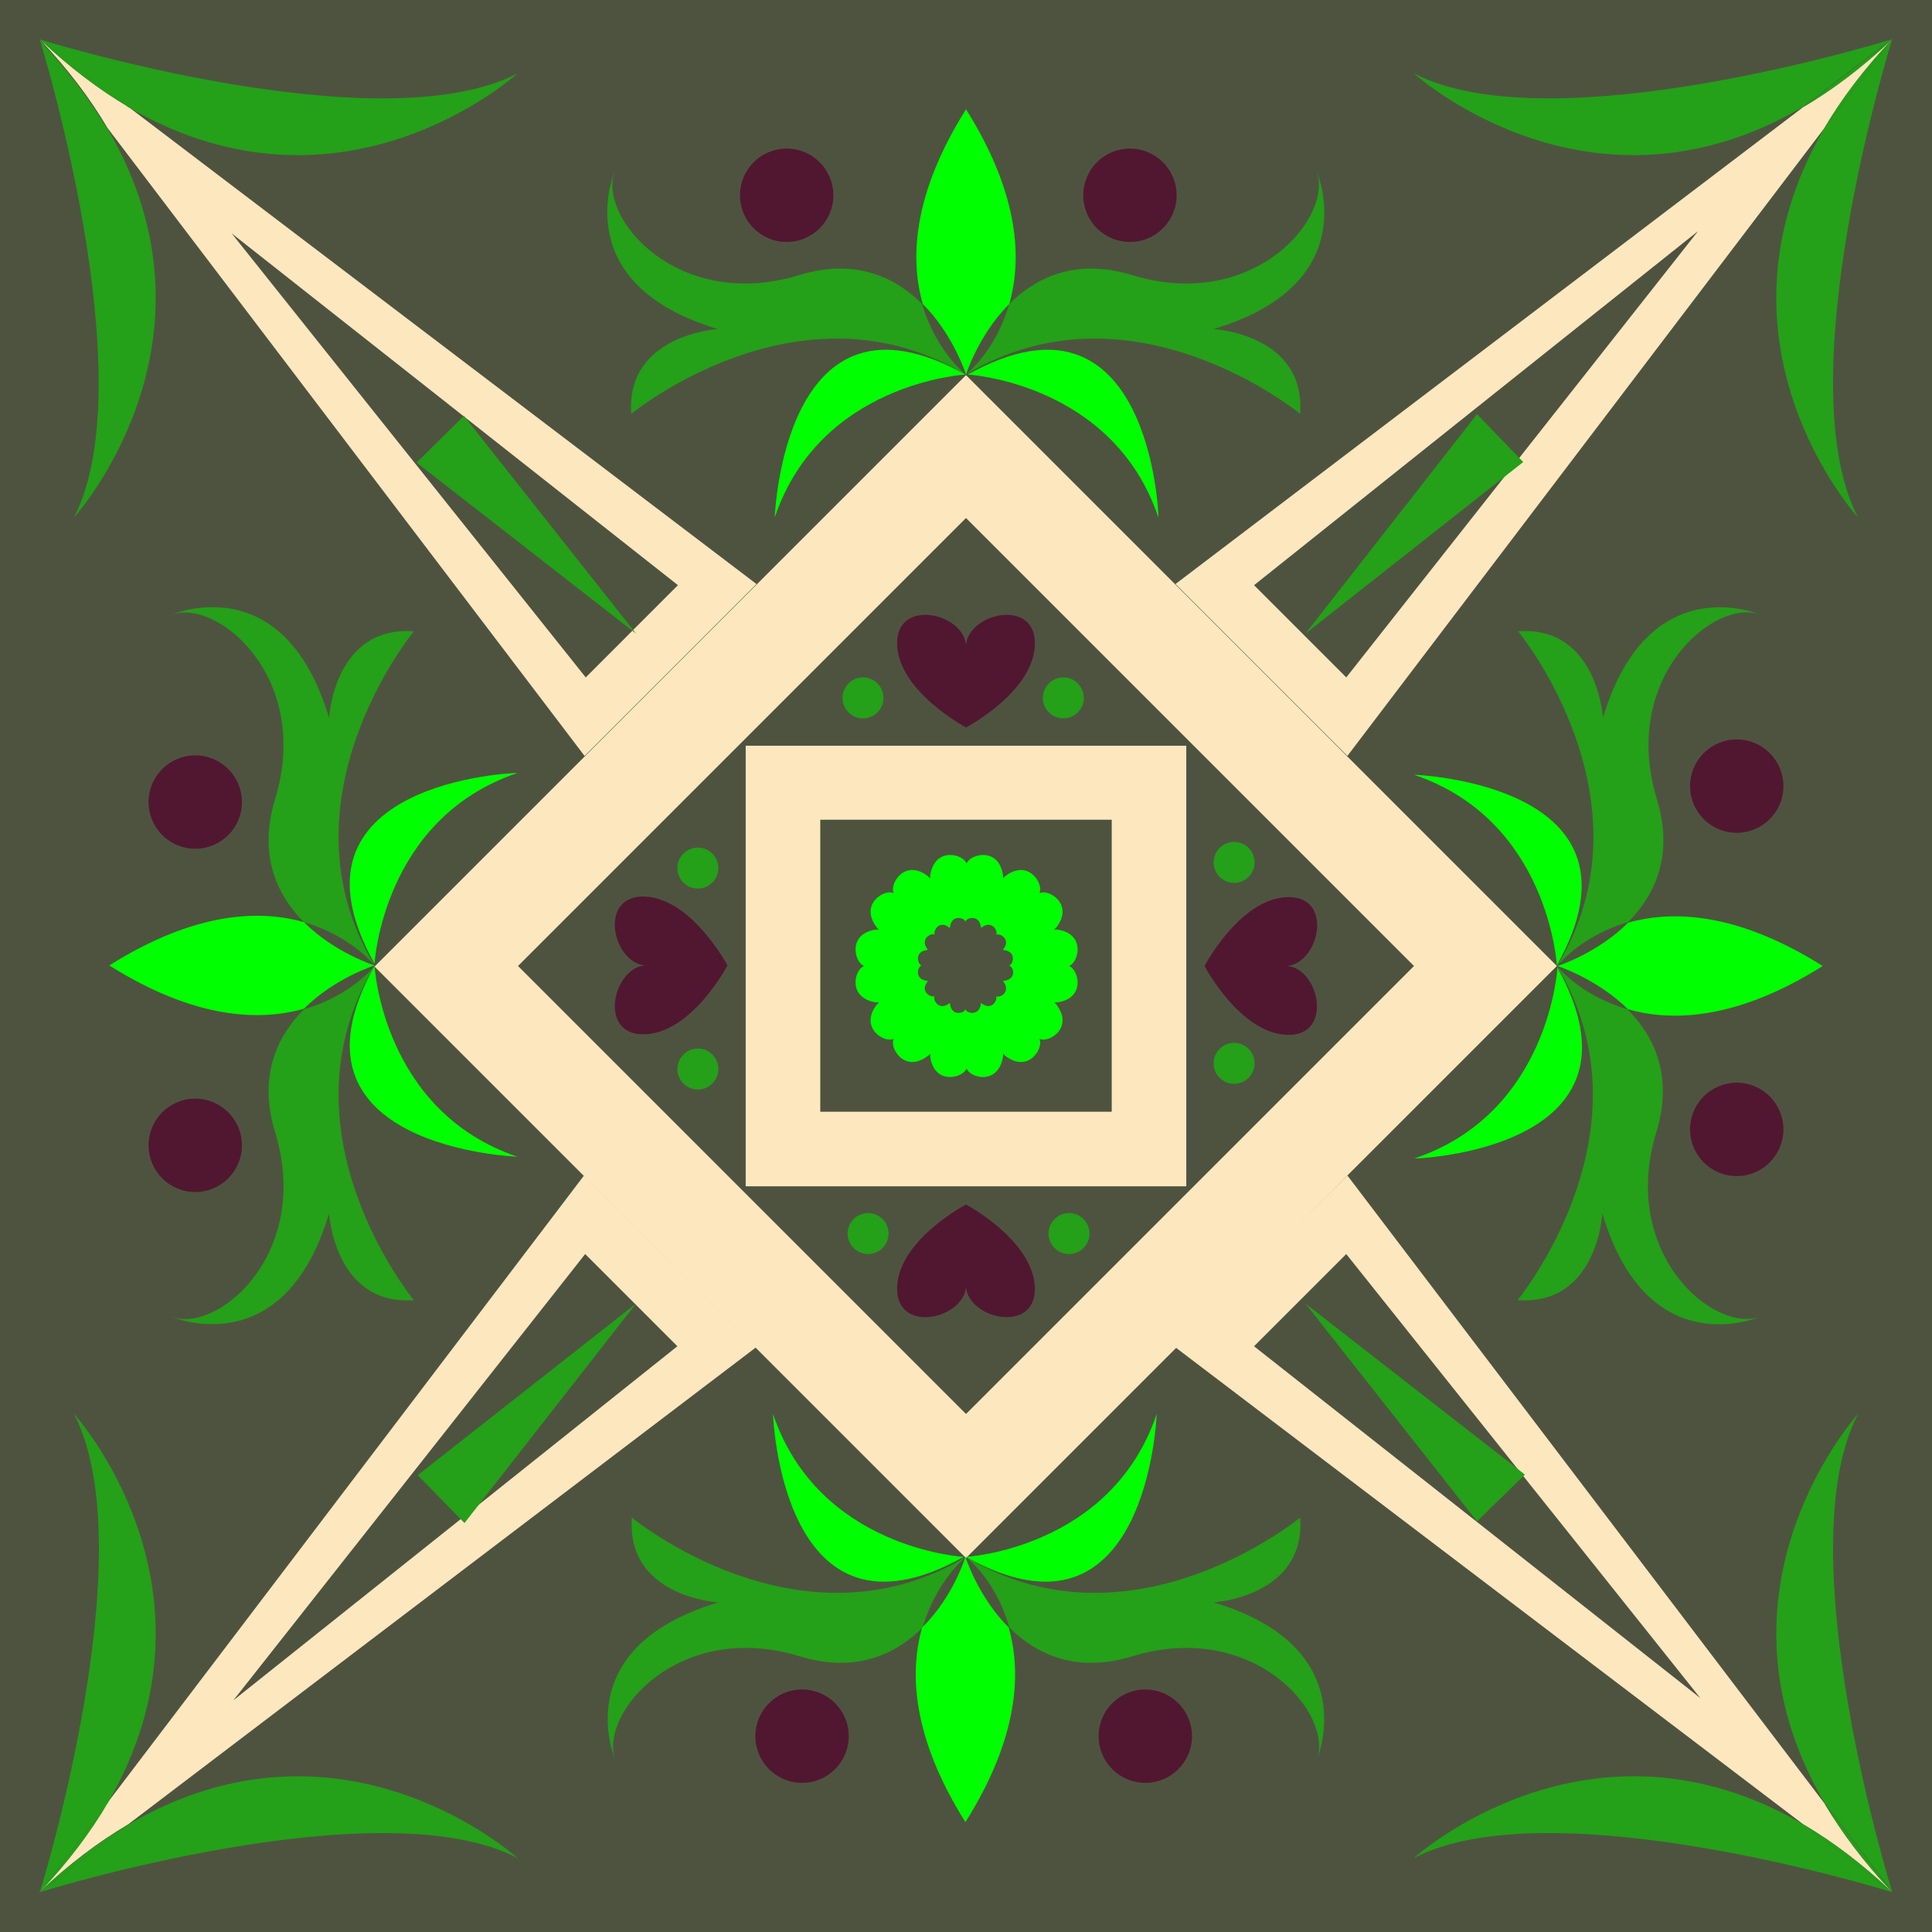 <?xml version="1.0" encoding="UTF-8" standalone="no"?>
<svg
   xmlns:dc="http://purl.org/dc/elements/1.1/"
   xmlns:cc="http://creativecommons.org/ns#"
   xmlns:rdf="http://www.w3.org/1999/02/22-rdf-syntax-ns#"
   xmlns:svg="http://www.w3.org/2000/svg"
   xmlns="http://www.w3.org/2000/svg"
   xmlns:sodipodi="http://sodipodi.sourceforge.net/DTD/sodipodi-0.dtd"
   xmlns:inkscape="http://www.inkscape.org/namespaces/inkscape"
   width="89.8mm"
   height="89.8mm"
   viewBox="0 0 89.8 89.8"
   version="1.1"
   id="svg7749"
   inkscape:version="1.0.1 (3bc2e813f5, 2020-09-07)"
   sodipodi:docname="forest_10.svg">
  <defs
     id="defs7743" />
  <sodipodi:namedview
     id="base"
     pagecolor="#ffffff"
     bordercolor="#666666"
     borderopacity="1.0"
     inkscape:pageopacity="0.0"
     inkscape:pageshadow="2"
     inkscape:zoom="4.0542133"
     inkscape:cx="164.15022"
     inkscape:cy="169.7"
     inkscape:document-units="mm"
     inkscape:current-layer="layer1"
     inkscape:document-rotation="0"
     showgrid="false"
     fit-margin-top="0"
     fit-margin-left="0"
     fit-margin-right="0"
     fit-margin-bottom="0"
     inkscape:window-width="2560"
     inkscape:window-height="1566"
     inkscape:window-x="0"
     inkscape:window-y="0"
     inkscape:window-maximized="1" />
  <g
     inkscape:label="Layer 1"
     inkscape:groupmode="layer"
     id="layer1"
     transform="translate(7.858,-78.32)">
    <rect
       x="-7.858"
       y="78.32"
       fill="#f1f2f2"
       width="89.8"
       height="89.8"
       id="rect4504"
       style="stroke-width:0.265;fill:#4e5340" />
    <path
       fill="#3069b3"
       d="m 54.769,132.957 9.737,-9.737 -15.478,-15.478 -2.249,-2.249 v 0 l -9.737,-9.737 -17.754,17.754 -9.737,9.737 16.087,16.087 1.667,1.667 v 0 l 9.737,9.737 9.737,-9.737 3.995,-3.995 z M 37.042,144.043 16.219,123.22 37.042,102.398 57.864,123.22 Z"
       id="path4522"
       style="stroke-width:0.265;fill:#fde7be" />
    <path
       fill="#3069b3"
       d="m 26.802,133.46 h 20.479 v -20.479 h -20.479 z m 3.466,-17.039 h 13.547 v 13.573 H 30.268 Z"
       id="path4524"
       style="stroke-width:0.265;fill:#fde7be" />
    <g
       id="g8734"
       style="fill:#511730">
      <path
         fill="#3069b3"
         d="m 37.042,112.134 c 0,0 3.122,-1.64 3.201,-3.836 0.079,-2.196 -3.069,-1.508 -3.201,0 -0.132,-1.508 -3.281,-2.196 -3.201,0 0.079,2.17 3.201,3.836 3.201,3.836 z"
         id="path4526"
         style="stroke-width:0.265;fill:#511730" />
      <path
         fill="#3069b3"
         d="m 51.964,123.22 c 1.508,-0.132 2.196,-3.281 0,-3.201 -2.196,0.079 -3.836,3.201 -3.836,3.201 0,0 1.64,3.122 3.836,3.201 2.17,0.079 1.508,-3.096 0,-3.201 z"
         id="path4528"
         style="stroke-width:0.265;fill:#511730" />
      <path
         fill="#3069b3"
         d="m 37.042,134.306 c 0,0 -3.122,1.64 -3.201,3.836 -0.079,2.196 3.069,1.508 3.201,0 0.132,1.508 3.281,2.196 3.201,0 -0.106,-2.196 -3.201,-3.836 -3.201,-3.836 z"
         id="path4530"
         style="stroke-width:0.265;fill:#511730" />
      <path
         fill="#3069b3"
         d="m 22.119,119.992 c -2.196,-0.079 -1.508,3.069 0,3.201 -1.508,0.132 -2.196,3.281 0,3.201 2.196,-0.079 3.836,-3.201 3.836,-3.201 0,0 -1.64,-3.096 -3.836,-3.201 z"
         id="path4532"
         style="stroke-width:0.265;fill:#511730" />
    </g>
    <g
       id="g8744"
       style="fill:#24a019">
      <circle
         fill="#3069b3"
         cx="32.253"
         cy="110.758"
         r="0.952"
         id="circle4534"
         style="stroke-width:0.265;fill:#24a019" />
      <circle
         fill="#3069b3"
         cx="41.566"
         cy="110.758"
         r="0.952"
         id="circle4536"
         style="stroke-width:0.265;fill:#24a019" />
      <circle
         fill="#3069b3"
         cx="49.504"
         cy="118.405"
         r="0.952"
         id="circle4538"
         style="stroke-width:0.265;fill:#24a019" />
      <circle
         fill="#3069b3"
         cx="49.504"
         cy="127.745"
         r="0.952"
         id="circle4540"
         style="stroke-width:0.265;fill:#24a019" />
      <circle
         fill="#3069b3"
         cx="41.831"
         cy="135.656"
         r="0.952"
         id="circle4542"
         style="stroke-width:0.265;fill:#24a019" />
      <circle
         fill="#3069b3"
         cx="32.491"
         cy="135.656"
         r="0.952"
         id="circle4544"
         style="stroke-width:0.265;fill:#24a019" />
      <circle
         fill="#3069b3"
         cx="24.58"
         cy="128.009"
         r="0.952"
         id="circle4546"
         style="stroke-width:0.265;fill:#24a019" />
      <circle
         fill="#3069b3"
         cx="24.58"
         cy="118.669"
         r="0.952"
         id="circle4548"
         style="stroke-width:0.265;fill:#24a019" />
    </g>
    <path
       fill="#3069b3"
       d="m 41.275,121.527 c -0.053,0 -0.106,0 -0.132,0 0.026,-0.026 0.053,-0.079 0.106,-0.106 0.82,-1.085 -0.37,-1.799 -0.794,-1.587 0.212,-0.423 -0.503,-1.614 -1.587,-0.794 -0.026,0.026 -0.079,0.053 -0.106,0.106 0,-0.053 0,-0.106 0,-0.132 -0.185,-1.349 -1.535,-1.005 -1.693,-0.556 -0.159,-0.45 -1.482,-0.794 -1.693,0.556 0,0.053 0,0.106 0,0.132 -0.026,-0.026 -0.079,-0.053 -0.106,-0.106 -1.085,-0.82 -1.799,0.37 -1.587,0.794 -0.423,-0.212 -1.614,0.503 -0.794,1.587 0.026,0.026 0.053,0.079 0.106,0.106 -0.053,0 -0.106,0 -0.132,0 -1.349,0.185 -1.005,1.535 -0.556,1.693 -0.45,0.159 -0.794,1.482 0.556,1.693 0.053,0 0.106,0 0.132,0 -0.026,0.026 -0.053,0.079 -0.106,0.106 -0.82,1.085 0.37,1.799 0.794,1.587 -0.212,0.423 0.503,1.614 1.587,0.794 0.026,-0.026 0.079,-0.053 0.106,-0.106 0,0.053 0,0.106 0,0.132 0.185,1.349 1.535,1.005 1.693,0.556 0.159,0.45 1.482,0.794 1.693,-0.556 0,-0.053 0,-0.106 0,-0.132 0.026,0.026 0.079,0.053 0.106,0.106 1.085,0.82 1.799,-0.37 1.587,-0.794 0.423,0.212 1.614,-0.503 0.794,-1.587 -0.026,-0.026 -0.053,-0.079 -0.106,-0.106 0.053,0 0.106,0 0.132,0 1.349,-0.185 1.005,-1.535 0.556,-1.693 0.45,-0.159 0.794,-1.508 -0.556,-1.693 z m -2.461,2.381 c -0.026,0 -0.053,0 -0.053,0 0.026,0.026 0.026,0.026 0.026,0.053 0.344,0.45 -0.159,0.767 -0.344,0.661 0.079,0.185 -0.212,0.688 -0.661,0.344 -0.026,0 -0.026,-0.026 -0.053,-0.026 0,0.026 0,0.053 0,0.053 -0.079,0.582 -0.661,0.423 -0.714,0.238 -0.053,0.185 -0.635,0.344 -0.714,-0.238 0,-0.026 0,-0.053 0,-0.053 -0.026,0.026 -0.026,0.026 -0.053,0.026 -0.45,0.344 -0.767,-0.159 -0.661,-0.344 -0.185,0.079 -0.688,-0.212 -0.344,-0.661 0,-0.026 0.026,-0.026 0.026,-0.053 -0.026,0 -0.053,0 -0.053,0 -0.582,-0.079 -0.423,-0.661 -0.238,-0.714 -0.185,-0.053 -0.344,-0.635 0.238,-0.714 0.026,0 0.053,0 0.053,0 -0.026,-0.026 -0.026,-0.026 -0.026,-0.053 -0.344,-0.45 0.159,-0.767 0.344,-0.661 -0.079,-0.185 0.212,-0.688 0.661,-0.344 0.026,0 0.026,0.026 0.053,0.026 0,-0.026 0,-0.053 0,-0.053 0.079,-0.582 0.661,-0.423 0.714,-0.238 0.053,-0.185 0.635,-0.344 0.714,0.238 0,0.026 0,0.053 0,0.053 0.026,-0.026 0.026,-0.026 0.053,-0.026 0.45,-0.344 0.767,0.159 0.661,0.344 0.185,-0.079 0.688,0.212 0.344,0.661 0,0.026 -0.026,0.026 -0.026,0.053 0.026,0 0.053,0 0.053,0 0.582,0.079 0.423,0.661 0.238,0.714 0.212,0.079 0.344,0.635 -0.238,0.714 z"
       id="path4550"
       style="stroke-width:0.265;fill:#00ff00" />
    <polygon
       fill="#3069b3"
       points="567.1,253.3 575.6,261.8 "
       id="polygon4558"
       transform="matrix(0.265,0,0,0.265,-103.267,38.448)"
       style="fill:#24a019" />
    <polygon
       fill="#3069b3"
       points=""
       id="polygon4562"
       transform="matrix(0.265,0,0,0.265,-103.267,38.448)"
       style="fill:#24a019" />
    <polygon
       fill="#3069b3"
       points=""
       id="polygon4568"
       transform="matrix(0.265,0,0,0.265,-103.267,38.448)"
       style="fill:#24a019" />
    <g
       id="g8702"
       style="fill:#fde7be">
      <path
         fill="#3069b3"
         d="M 27.305,105.467 -1.879,83.295 c -1.349,-0.794 -2.725,-1.826 -4.128,-3.149 1.323,1.402 2.355,2.778 3.149,4.128 l 22.172,29.184 3.995,-3.995 z m -7.938,4.339 -16.457,-20.638 20.743,16.351 -2.143,2.143 z"
         id="path4552"
         style="stroke-width:0.265;fill:#fde7be" />
      <path
         fill="#3069b3"
         d="m 50.774,109.462 3.995,3.995 22.172,-29.184 c 0.794,-1.349 1.826,-2.725 3.149,-4.128 -1.402,1.323 -2.778,2.355 -4.128,3.149 l -29.184,22.172 2.249,2.249 z m 20.294,-20.399 -16.351,20.743 -2.143,-2.143 -2.143,-2.143 10.081,-8.043 v 0 0 z"
         id="path4556"
         style="stroke-width:0.265;fill:#fde7be" />
      <path
         fill="#3069b3"
         d="m 54.769,132.957 -3.995,3.995 -3.995,3.995 29.184,22.172 c 1.349,0.794 2.725,1.826 4.128,3.149 -1.323,-1.402 -2.355,-2.778 -3.149,-4.128 z m -4.339,7.938 2.143,-2.143 2.143,-2.143 16.457,20.637 -10.636,-8.387 v 0 0 z"
         id="path4564"
         style="stroke-width:0.265;fill:#fde7be" />
      <path
         fill="#3069b3"
         d="m 23.283,136.952 -3.995,-3.995 -22.172,29.184 c -0.794,1.349 -1.826,2.725 -3.149,4.128 1.402,-1.323 2.778,-2.355 4.127,-3.149 L 27.279,140.947 25.612,139.28 Z M 2.99,157.351 11.377,146.715 v 0 0 l 7.964,-10.107 2.143,2.143 2.143,2.143 -10.081,8.043 v 0 0 z"
         id="path4570"
         style="stroke-width:0.265;fill:#fde7be" />
    </g>
    <polygon
       fill="#3069b3"
       points="493.5,387.4 487.2,381.1 "
       id="polygon4572"
       transform="matrix(0.265,0,0,0.265,-103.267,38.448)"
       style="fill:#24a019" />
    <g
       id="g8750"
       style="fill:#24a019">
      <polygon
         fill="#3069b3"
         points="441.4,223.4 433.1,231.6 471.6,261.6 "
         id="polygon4554"
         transform="matrix(0.265,0,0,0.265,-103.267,38.448)"
         style="fill:#24a019" />
      <polygon
         fill="#3069b3"
         points="627.2,231.5 619.1,223.1 589,261.6 "
         id="polygon4560"
         transform="matrix(0.265,0,0,0.265,-103.267,38.448)"
         style="fill:#24a019" />
      <polygon
         fill="#3069b3"
         points="589,379.1 619.1,417.3 627.5,409.1 "
         id="polygon4566"
         transform="matrix(0.265,0,0,0.265,-103.267,38.448)"
         style="fill:#24a019" />
      <polygon
         fill="#3069b3"
         points="471.6,379.1 433.3,409.2 441.5,417.6 "
         id="polygon4574"
         transform="matrix(0.265,0,0,0.265,-103.267,38.448)"
         style="fill:#24a019" />
    </g>
    <polygon
       fill="#3069b3"
       points=""
       id="polygon4576"
       transform="matrix(0.265,0,0,0.265,-103.267,38.448)"
       style="fill:#24a019" />
    <polygon
       fill="#3069b3"
       points=""
       id="polygon4578"
       transform="matrix(0.265,0,0,0.265,-103.267,38.448)"
       style="fill:#24a019" />
    <g
       id="g8712"
       style="fill:#24a019">
      <path
         fill="#3069b3"
         d="m 11.377,107.663 c -3.704,-0.265 -3.942,4.022 -3.942,4.022 -2.117,-7.091 -7.329,-4.789 -7.329,-4.789 2.117,-0.794 6.562,2.91 4.815,8.599 -0.794,2.619 0.132,4.471 1.349,5.689 2.196,0.635 3.281,2.011 3.281,2.011 -4.63,-7.699 1.826,-15.531 1.826,-15.531 z"
         id="path4580"
         style="stroke-width:0.265;fill:#24a019" />
      <path
         fill="#3069b3"
         d="m 6.271,125.231 c -1.217,1.217 -2.143,3.069 -1.349,5.689 1.746,5.689 -2.699,9.419 -4.815,8.599 0,0 5.212,2.275 7.329,-4.789 0,0 0.265,4.286 3.942,4.022 0,0 -6.456,-7.832 -1.826,-15.531 0,0 -1.085,1.376 -3.281,2.011 z"
         id="path4582"
         style="stroke-width:0.265;fill:#24a019" />
      <path
         fill="#3069b3"
         d="m 52.573,97.556 c 0.265,-3.704 -4.022,-3.942 -4.022,-3.942 7.091,-2.117 4.789,-7.329 4.789,-7.329 0.794,2.117 -2.91,6.562 -8.599,4.815 -2.619,-0.794 -4.471,0.132 -5.689,1.349 -0.635,2.196 -2.011,3.281 -2.011,3.281 7.699,-4.63 15.531,1.826 15.531,1.826 z"
         id="path4606"
         style="stroke-width:0.265;fill:#24a019" />
      <path
         fill="#3069b3"
         d="m 35.004,92.449 c -1.217,-1.217 -3.069,-2.143 -5.689,-1.349 -5.689,1.746 -9.419,-2.699 -8.599,-4.815 0,0 -2.275,5.212 4.789,7.329 0,0 -4.286,0.265 -4.022,3.942 0,0 7.832,-6.456 15.531,-1.826 0.026,0 -1.376,-1.085 -2.011,-3.281 z"
         id="path4608"
         style="stroke-width:0.265;fill:#24a019" />
      <path
         fill="#3069b3"
         d="m 62.68,138.751 c 3.704,0.265 3.942,-4.022 3.942,-4.022 2.117,7.091 7.329,4.789 7.329,4.789 -2.117,0.794 -6.562,-2.91 -4.815,-8.599 0.794,-2.619 -0.132,-4.471 -1.349,-5.689 -2.196,-0.635 -3.281,-2.011 -3.281,-2.011 v 0 c 4.63,7.699 -1.826,15.531 -1.826,15.531 z"
         id="path4632"
         style="stroke-width:0.265;fill:#24a019" />
      <path
         fill="#3069b3"
         d="m 67.813,121.183 c 1.217,-1.217 2.143,-3.069 1.349,-5.689 -1.746,-5.689 2.699,-9.419 4.815,-8.599 0,0 -5.212,-2.275 -7.329,4.789 0,0 -0.265,-4.286 -3.942,-4.022 0,0 6.456,7.832 1.826,15.531 0,0.026 1.085,-1.376 3.281,-2.011 z"
         id="path4634"
         style="stroke-width:0.265;fill:#24a019" />
      <path
         fill="#3069b3"
         d="m 21.511,148.858 c -0.265,3.704 4.022,3.942 4.022,3.942 -7.091,2.117 -4.789,7.329 -4.789,7.329 -0.794,-2.117 2.91,-6.562 8.599,-4.815 2.619,0.794 4.471,-0.132 5.689,-1.349 0.635,-2.196 2.011,-3.281 2.011,-3.281 -7.726,4.63 -15.531,-1.826 -15.531,-1.826 z"
         id="path4658"
         style="stroke-width:0.265;fill:#24a019" />
      <path
         fill="#3069b3"
         d="m 39.053,153.965 c 1.217,1.217 3.069,2.143 5.689,1.349 5.689,-1.746 9.419,2.699 8.599,4.815 0,0 2.275,-5.212 -4.789,-7.329 0,0 4.286,-0.265 4.022,-3.942 0,0 -7.832,6.456 -15.531,1.826 0,0 1.402,1.085 2.011,3.281 z"
         id="path4660"
         style="stroke-width:0.265;fill:#24a019" />
    </g>
    <g
       id="g8728"
       style="fill:#00ff00">
      <path
         fill="#3069b3"
         d="m 6.271,121.183 c -2.037,-0.582 -5.054,-0.503 -9.049,2.011 3.995,2.514 7.011,2.593 9.049,2.011 1.429,-1.429 3.281,-2.011 3.281,-2.011 0,0 -1.852,-0.582 -3.281,-2.011 z"
         id="path4584"
         style="stroke-width:0.265;fill:#00ff00" />
      <path
         fill="#3069b3"
         d="m 39.053,92.449 c 0.582,-2.037 0.503,-5.054 -2.011,-9.049 -2.514,3.995 -2.593,7.011 -2.011,9.049 1.429,1.429 2.011,3.281 2.011,3.281 0,0 0.582,-1.852 2.011,-3.281 z"
         id="path4610"
         style="stroke-width:0.265;fill:#00ff00" />
      <path
         fill="#3069b3"
         d="m 67.813,125.231 c 2.037,0.582 5.054,0.503 9.049,-2.011 -3.995,-2.514 -7.011,-2.593 -9.049,-2.011 -1.429,1.429 -3.281,2.011 -3.281,2.011 v 0 c 0,0 1.826,0.582 3.281,2.011 z"
         id="path4636"
         style="stroke-width:0.265;fill:#00ff00" />
      <path
         fill="#3069b3"
         d="m 35.004,153.965 c -0.582,2.037 -0.503,5.054 2.011,9.049 2.514,-3.995 2.593,-7.011 2.011,-9.049 -1.429,-1.429 -2.011,-3.281 -2.011,-3.281 0,0 -0.556,1.852 -2.011,3.281 z"
         id="path4662"
         style="stroke-width:0.265;fill:#00ff00" />
    </g>
    <g
       id="g8760"
       style="fill:#00ff00">
      <path
         fill="#3069b3"
         d="m 16.193,132.084 c -6.271,-2.117 -6.641,-8.864 -6.641,-8.864 -4.736,8.467 6.641,8.864 6.641,8.864 z"
         id="path4590"
         style="stroke-width:0.265;fill:#00ff00" />
      <path
         fill="#3069b3"
         d="m 9.551,123.114 c 0,0 0.37,-6.747 6.641,-8.864 0,-0.026 -11.377,0.37 -6.641,8.864 z"
         id="path4592"
         style="stroke-width:0.265;fill:#00ff00" />
      <path
         fill="#3069b3"
         d="m 28.152,102.371 c 2.117,-6.271 8.864,-6.641 8.864,-6.641 -8.467,-4.736 -8.864,6.641 -8.864,6.641 z"
         id="path4616"
         style="stroke-width:0.265;fill:#00ff00" />
      <path
         fill="#3069b3"
         d="m 37.121,95.73 c 0,0 6.747,0.37 8.864,6.641 0.026,0 -0.37,-11.377 -8.864,-6.641 z"
         id="path4618"
         style="stroke-width:0.265;fill:#00ff00" />
      <path
         fill="#3069b3"
         d="m 57.864,114.33 c 6.271,2.117 6.641,8.864 6.641,8.864 4.736,-8.467 -6.641,-8.864 -6.641,-8.864 z"
         id="path4642"
         style="stroke-width:0.265;fill:#00ff00" />
      <path
         fill="#3069b3"
         d="m 64.532,123.3 c 0,0 -0.37,6.747 -6.641,8.864 -0.026,0.026 11.351,-0.37 6.641,-8.864 z"
         id="path4644"
         style="stroke-width:0.265;fill:#00ff00" />
      <path
         fill="#3069b3"
         d="m 45.905,144.043 c -2.117,6.271 -8.864,6.641 -8.864,6.641 8.467,4.736 8.864,-6.641 8.864,-6.641 z"
         id="path4668"
         style="stroke-width:0.265;fill:#00ff00" />
      <path
         fill="#3069b3"
         d="m 36.936,150.684 c 0,0 -6.747,-0.37 -8.864,-6.641 0,0 0.37,11.377 8.864,6.641 z"
         id="path4670"
         style="stroke-width:0.265;fill:#00ff00" />
    </g>
    <g
       id="g8722"
       style="fill:#511730">
      <circle
         fill="#3069b3"
         cx="1.217"
         cy="115.6"
         r="2.17"
         id="circle4594"
         style="stroke-width:0.265;fill:#511730" />
      <circle
         fill="#3069b3"
         cx="1.217"
         cy="131.555"
         r="2.17"
         id="circle4596"
         style="stroke-width:0.265;fill:#511730" />
      <circle
         fill="#3069b3"
         cx="44.662"
         cy="87.396"
         r="2.17"
         id="circle4620"
         style="stroke-width:0.265;fill:#511730" />
      <circle
         fill="#3069b3"
         cx="28.707"
         cy="87.396"
         r="2.17"
         id="circle4622"
         style="stroke-width:0.265;fill:#511730" />
      <circle
         fill="#3069b3"
         cx="72.866"
         cy="130.814"
         r="2.17"
         id="circle4646"
         style="stroke-width:0.265;fill:#511730" />
      <circle
         fill="#3069b3"
         cx="72.866"
         cy="114.859"
         r="2.17"
         id="circle4648"
         style="stroke-width:0.265;fill:#511730" />
      <circle
         fill="#3069b3"
         cx="29.422"
         cy="159.018"
         r="2.17"
         id="circle4672"
         style="stroke-width:0.265;fill:#511730" />
      <circle
         fill="#3069b3"
         cx="45.376"
         cy="159.018"
         r="2.17"
         id="circle4674"
         style="stroke-width:0.265;fill:#511730" />
    </g>
    <g
       id="g8696"
       style="fill:#24a019">
      <path
         fill="#3069b3"
         d="m -4.419,102.371 c 0,0 7.382,-8.123 1.561,-18.071 l -3.149,-4.128 c 0,-0.026 4.895,15.796 1.587,22.199 z"
         id="path4598"
         style="stroke-width:0.265;fill:#24a019" />
      <path
         fill="#3069b3"
         d="m -2.884,84.3 c -0.794,-1.349 -1.826,-2.725 -3.149,-4.128 z"
         id="path4600"
         style="stroke-width:0.265;fill:#24a019" />
      <path
         fill="#3069b3"
         d="m -4.419,144.043 c 3.334,6.429 -1.587,22.225 -1.587,22.225 l 3.149,-4.128 c 5.821,-10.001 -1.561,-18.098 -1.561,-18.098 z"
         id="path4602"
         style="stroke-width:0.265;fill:#24a019" />
      <path
         fill="#3069b3"
         d="m -6.006,166.268 c 1.323,-1.402 2.355,-2.778 3.149,-4.128 z"
         id="path4604"
         style="stroke-width:0.265;fill:#24a019" />
      <path
         fill="#3069b3"
         d="m 57.864,81.734 c 0,0 8.123,7.382 18.071,1.561 l 4.128,-3.149 c 0.026,0 -15.769,4.921 -22.199,1.587 z"
         id="path4624"
         style="stroke-width:0.265;fill:#24a019" />
      <path
         fill="#3069b3"
         d="m 75.962,83.295 c 1.349,-0.794 2.725,-1.826 4.128,-3.149 z"
         id="path4626"
         style="stroke-width:0.265;fill:#24a019" />
      <path
         fill="#3069b3"
         d="m 16.193,81.734 c -6.429,3.334 -22.225,-1.587 -22.225,-1.587 l 4.127,3.149 C 8.096,89.115 16.193,81.734 16.193,81.734 Z"
         id="path4628"
         style="stroke-width:0.265;fill:#24a019" />
      <path
         fill="#3069b3"
         d="m -6.006,80.146 c 1.402,1.323 2.778,2.355 4.128,3.149 z"
         id="path4630"
         style="stroke-width:0.265;fill:#24a019" />
      <path
         fill="#3069b3"
         d="m 78.502,144.043 c 0,0 -7.382,8.123 -1.561,18.071 l 3.149,4.128 c 0,0.026 -4.921,-15.796 -1.587,-22.199 z"
         id="path4650"
         style="stroke-width:0.265;fill:#24a019" />
      <path
         fill="#3069b3"
         d="m 80.089,166.268 -3.149,-4.128 c 0.794,1.323 1.826,2.725 3.149,4.128 z"
         id="path4652"
         style="stroke-width:0.265;fill:#24a019" />
      <path
         fill="#3069b3"
         d="m 78.502,102.371 c -3.334,-6.429 1.587,-22.225 1.587,-22.225 l -3.149,4.128 c -5.821,10.001 1.561,18.097 1.561,18.097 z"
         id="path4654"
         style="stroke-width:0.265;fill:#24a019" />
      <path
         fill="#3069b3"
         d="m 80.089,80.146 c -1.323,1.402 -2.355,2.778 -3.149,4.128 z"
         id="path4656"
         style="stroke-width:0.265;fill:#24a019" />
      <path
         fill="#3069b3"
         d="m 16.193,164.68 c 0,0 -8.123,-7.382 -18.071,-1.561 l -4.128,3.149 c 0,0 15.796,-4.921 22.199,-1.587 z"
         id="path4676"
         style="stroke-width:0.265;fill:#24a019" />
      <path
         fill="#3069b3"
         d="m -1.879,163.119 c -1.349,0.794 -2.725,1.826 -4.128,3.149 z"
         id="path4678"
         style="stroke-width:0.265;fill:#24a019" />
      <path
         fill="#3069b3"
         d="m 57.864,164.68 c 6.429,-3.334 22.225,1.587 22.225,1.587 l -4.128,-3.149 c -9.975,-5.821 -18.098,1.561 -18.098,1.561 z"
         id="path4680"
         style="stroke-width:0.265;fill:#24a019" />
      <path
         fill="#3069b3"
         d="m 80.089,166.268 c -1.402,-1.323 -2.778,-2.355 -4.128,-3.149 z"
         id="path4682"
         style="stroke-width:0.265;fill:#24a019" />
    </g>
  </g>
</svg>

